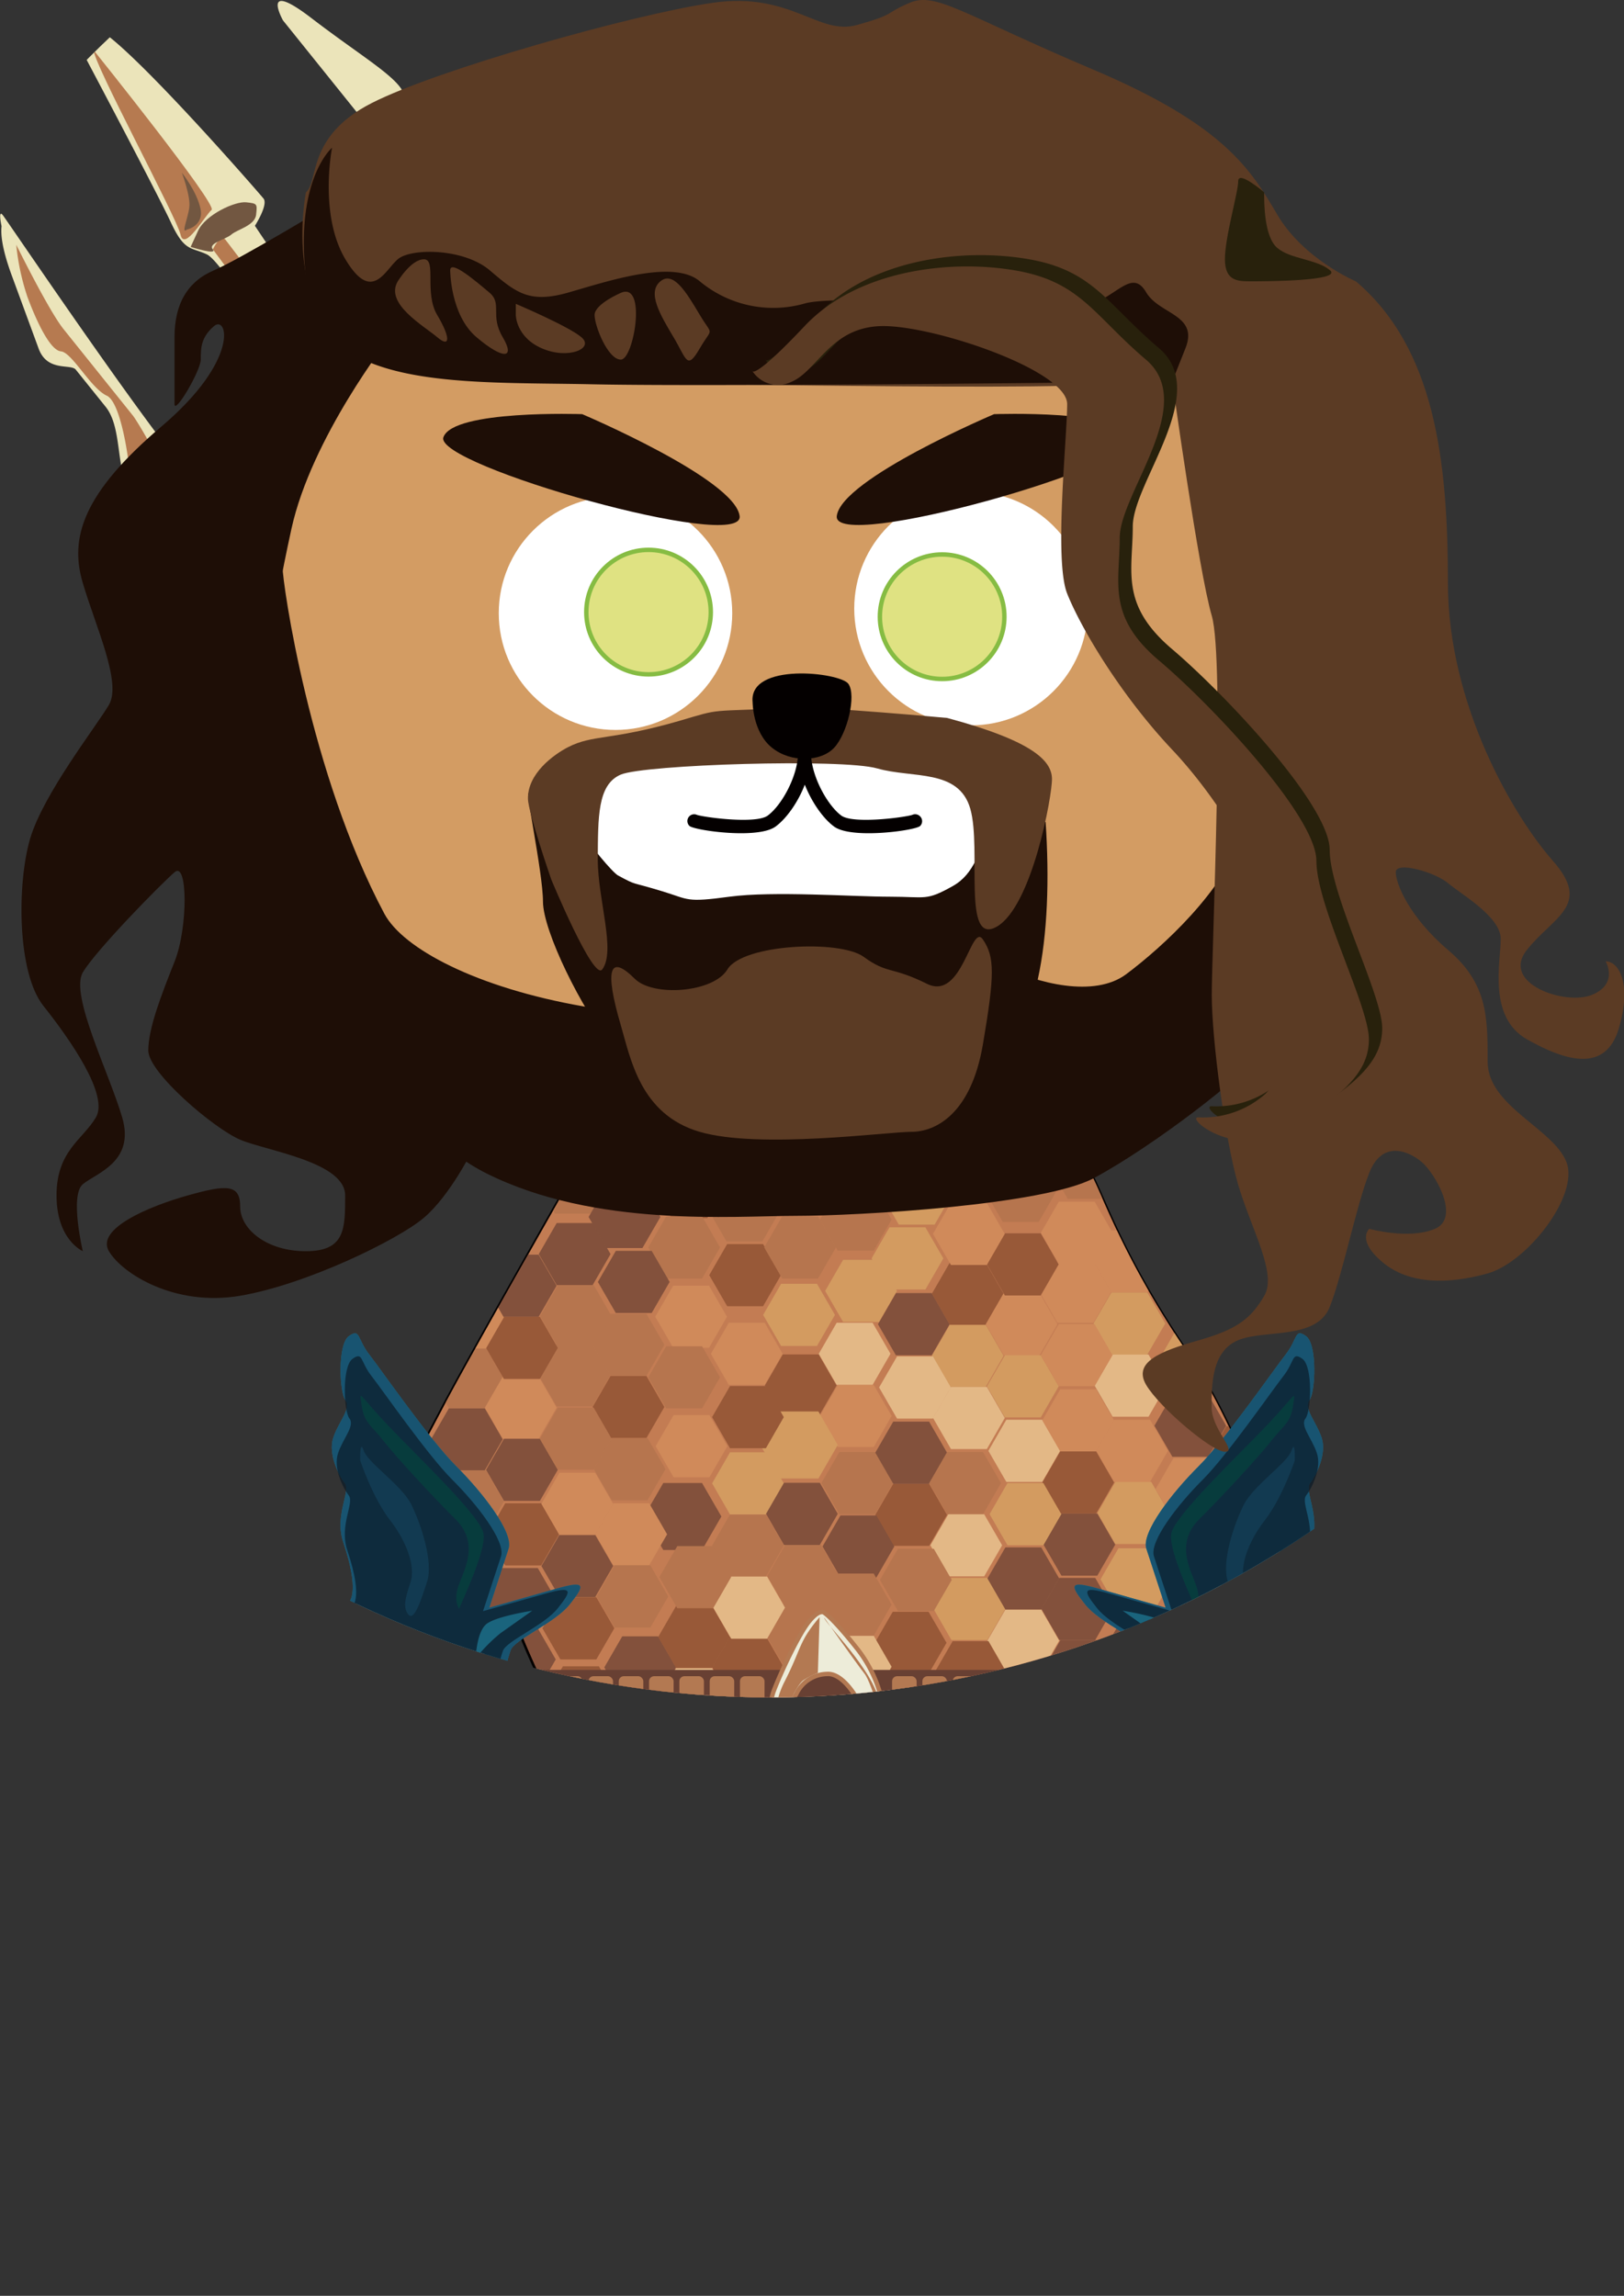 <svg xmlns="http://www.w3.org/2000/svg" xmlns:xlink="http://www.w3.org/1999/xlink" viewBox="0 0 366.57 518.14"><rect x="0" y="0" width="366.57" height="518.14" fill="#333333" stroke="none"/><defs><style>.cls-1{fill:none;}.cls-2{clip-path:url(#clip-path);}.cls-3{fill:#efff8a;}.cls-4{fill:#ebe4ba;}.cls-5{fill:#b67a50;}.cls-6{fill:#725741;}.cls-7{fill:#7e675c;}.cls-25,.cls-7{stroke:#040000;}.cls-25,.cls-27,.cls-31,.cls-7{stroke-miterlimit:10;}.cls-8{fill:#dbd0bb;}.cls-35,.cls-9{fill:#207d99;}.cls-10,.cls-34,.cls-35,.cls-36{opacity:0.7;}.cls-11{clip-path:url(#clip-path-2);}.cls-12{fill:#0e283c;}.cls-13,.cls-33,.cls-38{fill:#174a67;}.cls-14,.cls-36,.cls-37{fill:#004e3f;}.cls-15,.cls-34{fill:#0b1a27;}.cls-16{fill:#c37c53;}.cls-17{opacity:0.71;}.cls-18{clip-path:url(#clip-path-3);}.cls-19{fill:#684033;}.cls-20{fill:#d9a866;}.cls-21{fill:#864a2d;}.cls-22{fill:#d58f5d;}.cls-23{fill:#f0d09b;}.cls-24{fill:#b0724c;}.cls-25{fill:#d39c63;}.cls-26{fill:#fff;}.cls-27{fill:#dfe282;stroke:#86bc43;}.cls-28{fill:#1e0e06;}.cls-29{fill:#5b3b24;}.cls-30{fill:#040000;}.cls-31{fill:#edecd9;stroke:#b37952;}.cls-32{fill:#b37952;}.cls-33{opacity:0.8;}.cls-37,.cls-38{opacity:0.5;}.cls-39{fill:#28210c;}</style><clipPath id="clip-path" transform="translate(-43.12 -50.91)"><circle class="cls-1" cx="217" cy="217" r="217"/></clipPath><clipPath id="clip-path-2" transform="translate(-43.12 -50.91)"><path class="cls-1" d="M170.11,436.5c0,1.82-2.86,49.08-2.34,53.68s-1,3.3-3,4.26a31.3,31.3,0,0,0-14.08,15.38c-4.25,9.81,9.56,10.94,10.6,11.29s30.58,1.22,34.58,0,13.46-4.43,14.77-12.07,4.77-48.78,4.77-48.78-.13-2.22,2-2.15,26.39-.27,26.39-.27a1.9,1.9,0,0,1,1.44,1.63c.06,1.31,3.69,47.39,4,49a17.65,17.65,0,0,0,11.91,11.46c8.77,2.78,38.22,1.22,38.22,1.22s9.21-2.52,9.3-7.38-.46-6.89-3.33-10.41-12.9-10.1-12.9-10.1a10,10,0,0,1-.39-4.17c.12-2.75-1.51-44.85-1.83-53.17H170.06A3.89,3.89,0,0,1,170.11,436.5Z"/></clipPath><clipPath id="clip-path-3" transform="translate(-43.12 -50.91)"><path class="cls-1" d="M339.91,424.83c-1.18-4.88-14.27-47.3-28.61-68.41s-18.76-34.4-21.63-40l-1.56-3.26H174.21s-25,43.78-31.27,55.77-18.5,33.62-21.37,52.39c-1,6.58-1.56,11.34-1.77,14.85H156a4.34,4.34,0,0,0-2.12-3.47,13.06,13.06,0,0,1-3.52-2.65c-.59-.79.32-2.54,1.3-4.3s6.84-10.88,6.84-10.88,1,.06,1.31,1.82,5.71,14.18,7.18,16.18c1.3,1.75,2.32,2,2.56,3.3H289.73c0-.92-.06-1.43-.06-1.43s2.87-4.56,4.52-7.86,4.86-10.78,4.95-12.69,1.35-1.6,1.67-.76,8.08,12.58,8.8,13.36,1.89,1.56,1,2.41-5.67,4.23-5.86,6.12a6.09,6.09,0,0,0-.07.85h36A46.3,46.3,0,0,0,339.91,424.83Z"/></clipPath></defs><title>資產 53</title><g id="圖層_2" data-name="圖層 2"><g id="圖層_1-2" data-name="圖層 1"><g class="cls-2"><ellipse class="cls-3" cx="199.91" cy="462.04" rx="117.54" ry="56.1"/><path class="cls-4" d="M141.41,182.62a21.92,21.92,0,0,0-13.82-1.52c-7.81,1.69-27.35,5.91-39.09-3S73.41,165,71.44,159.7s-1.14-12.84-4.49-17l-6.72-8.36c-1.12-1.39-6.42.57-8.38-4.73L46,113.69c-2-5.31-2.81-9.21-2.53-11.73,0,0-.85-3.9.27-2.51S80.93,154.38,89,161.63s17.89,10.86,26.82,10.56,8.93-.29,10.6-3.92,3.34-7.27-9-22.6S93.41,110,89.78,108.31s-5-.55-8.11-7.25-21-40.44-21-40.44-3.09-6.7,4.18-3.36,36.63,37.07,37.75,38.46-1.94,6.15-1.94,6.15,32.74,49.35,38.89,51.3,17.86-.59,19.22-24.6c0,0-12.61-24.27-26-41L107,55.52S101.68,46,113.42,55s20.12,13.64,21,17.55-.55,5,2.8,9.21.85,3.9,9.23,8.63a41.08,41.08,0,0,1,17.06,18.4s7,28.74,4.81,37.4-14.76,18.73-13.08,26.54,3.66,13.12,8.68,13.67,9.76-7.84,14.78-7.29,7,5.85,2.81,9.21-12.27,7.56-11.42,11.47S372.93,483.86,372.93,483.86s5.32,9.48,7,5.85,3.61-9.78,2.77-13.68.55-5,6.14,1.94,4.52,28.47,5.09,34.89-1.95,6.14-9.49,5.32S358.74,509,352,500.65s8.93-.3,11.45,0,7.81-1.69,5.57-4.48-207.35-289.7-207.35-289.7-2.24-2.79-6.42.57-15.33,12.31-19,10.64-2-5.3-.57-6.42l15.33-12.31S153.56,187.76,141.41,182.62Z" transform="translate(-43.12 -50.91)"/><path class="cls-5" d="M64.3,62.29s28,34.85,26.58,36-6.13,9.5-7,5.59S64,64.8,64.3,62.29Z" transform="translate(-43.12 -50.91)"/><path class="cls-6" d="M85.3,102.73s3.91-.84,3.07-4.75-4.2-8.09-4.2-8.09,2,5.3,1.68,7.82S83.91,103.85,85.3,102.73Z" transform="translate(-43.12 -50.91)"/><path class="cls-5" d="M91.17,107.19S92.84,103.56,94,105s38.89,51.3,39.74,55.21.84,3.9-1.95,6.14-3.92-10.6-8.4-16.18S91.17,107.19,91.17,107.19Z" transform="translate(-43.12 -50.91)"/><path class="cls-6" d="M86.15,106.64s6.14,1.94,5,.55S94,105,95.36,103.83s5.3-2,5.57-4.47.28-2.52-2.24-2.79-9.2,2.8-10.87,6.44Z" transform="translate(-43.12 -50.91)"/><path class="cls-5" d="M46.79,106.15s7.28,14.78,10.64,19l15.66,19.52c1.12,1.39,7.56,12.27,7.29,14.78s-8.09,4.2-7.82,1.69-1.71-19.26-5.34-20.93-7.83-9.76-10.34-10-5.6-7-7.56-12.27A52.92,52.92,0,0,1,46.79,106.15Z" transform="translate(-43.12 -50.91)"/><path class="cls-5" d="M82.06,167.22s21.8,10,25.7,9.17,12.84-1.14,10,1.1-9.48,5.32-18.14,3.1-16.76-9.46-17.88-10.85A1.76,1.76,0,0,1,82.06,167.22Z" transform="translate(-43.12 -50.91)"/><path class="cls-6" d="M80.67,168.34a5.51,5.51,0,0,1,3.91-.84c2.51.27,3.35,4.18,3.63,1.67s-4.48-5.58-7-5.85-5.3,2-4.18,3.35,6.71,8.37,8.11,7.25S80.67,168.34,80.67,168.34Z" transform="translate(-43.12 -50.91)"/><path class="cls-5" d="M125.63,175.8s12.84-1.13,16.47.53,15.1,13.1,15.94,17-17,15.94-17.28,18.45-5.3,2-5.3,2,18.12-14.54,18.4-17.06-6.17-13.39-9.8-15.05-17.59-1.93-17.59-1.93S123.11,175.53,125.63,175.8Z" transform="translate(-43.12 -50.91)"/><path class="cls-6" d="M128.69,171.05s12.84-1.14,14,.26l10.07,12.54s-10.62-7.52-15.65-8.07S124.78,171.9,128.69,171.05Z" transform="translate(-43.12 -50.91)"/><path class="cls-5" d="M139.09,215.42s1.12,1.4,3.91-.84,13.94-11.19,16.45-10.92,9,11.15,9,11.15L370.44,495s1.12,1.4.27-2.51S162.52,198.91,162.52,198.91s-1.12-1.39-8.09,4.2Z" transform="translate(-43.12 -50.91)"/><path class="cls-5" d="M355.65,502.31c-1.12-1.39,17,6.95,23.46,6.39s9.49-5.32,10.31-12.86a55,55,0,0,0-.86-15.36s3.94,22,3.39,27.08,2.54,11.72-1.1,10.05S361.25,509.28,355.65,502.31Z" transform="translate(-43.12 -50.91)"/><path class="cls-5" d="M369.89,500.06s6.14,1.94,7.54.82,1.94-6.14,1.94-6.14-4.18,3.35-5.3,2S369.89,500.06,369.89,500.06Z" transform="translate(-43.12 -50.91)"/><path class="cls-7" d="M174.22,313.38s-25,43.78-31.28,55.77-18.5,33.62-21.37,52.39-2.09,22.67,0,25.28,8.34,8.08,12.25,7.81,7.3-4.95,8.6-8.07,2.61-6.78,2.61-6.78,3.64,2.17,4.86,2.17,4.69.35,5.73-2.78,0-5.21-1.73-6.25a13.06,13.06,0,0,1-3.52-2.65c-.59-.79.32-2.54,1.3-4.3s6.84-10.88,6.84-10.88,1.05.06,1.31,1.82,5.71,14.18,7.18,16.18,2.61,2.08,2.61,3.91-2.87,49.08-2.34,53.69-1,3.3-3.05,4.25a31.34,31.34,0,0,0-14.07,15.38c-4.26,9.82,9.56,10.95,10.6,11.29s30.58,1.22,34.58,0,13.46-4.43,14.76-12.07,4.78-48.78,4.78-48.78-.13-2.22,2-2.15,26.39-.26,26.39-.26a1.87,1.87,0,0,1,1.43,1.63c.07,1.3,3.7,47.39,4,48.95a17.66,17.66,0,0,0,11.9,11.47c8.78,2.78,38.23,1.21,38.23,1.21s9.21-2.52,9.29-7.38-.45-6.88-3.32-10.4-12.9-10.1-12.9-10.1a10.09,10.09,0,0,1-.39-4.17c.13-3.06-1.89-54.6-1.89-54.6s2.87-4.56,4.52-7.86,4.86-10.78,4.95-12.69,1.35-1.61,1.67-.76,8.08,12.58,8.8,13.36,1.89,1.56,1,2.41-5.67,4.23-5.86,6.12c0,0-.92,5.28,4.23,5.41s5.34-2.15,5.34-2.15,1-.13,1.31,1.89,5.54,12.71,9,13.36,12.83-3.13,14.66-8.54,1.76-15.57.59-20.46-14.27-47.3-28.61-68.41-18.76-34.4-21.63-40l-1.56-3.26Z" transform="translate(-43.12 -50.91)"/><path class="cls-8" d="M194.24,427.8s9,11.33,22.57,13.44,29.2-2.81,34-13.44,8.73-41.94-9.93-54.28-36.72-3.61-40,0-11.74,13.24-11.44,26.79S191.23,421.58,194.24,427.8Z" transform="translate(-43.12 -50.91)"/><path class="cls-9" d="M169.07,436c0,1.83-2.87,49.09-2.35,53.69s-1,3.3-3,4.26a31.21,31.21,0,0,0-14.07,15.37c-4.26,9.82,9.55,10.95,10.59,11.3s30.58,1.21,34.58,0,13.47-4.43,14.77-12.08,4.78-48.78,4.78-48.78a1.94,1.94,0,0,1,2-2.15c2.15.07,26.39-.26,26.39-.26a1.89,1.89,0,0,1,1.43,1.63c.06,1.3,3.69,47.39,4,48.95a17.64,17.64,0,0,0,11.9,11.47c8.77,2.78,38.22,1.22,38.22,1.22s9.21-2.52,9.3-7.39-.46-6.88-3.32-10.4-12.9-10.1-12.9-10.1a9.86,9.86,0,0,1-.39-4.17c.11-2.76-1.51-44.85-1.84-53.17H169A2.8,2.8,0,0,1,169.07,436Z" transform="translate(-43.12 -50.91)"/><g class="cls-10"><g class="cls-11"><polygon class="cls-12" points="245.16 409.62 237.06 409.62 233.01 416.63 237.06 423.64 245.16 423.64 249.2 416.63 245.16 409.62"/><polygon class="cls-13" points="245.42 423.91 237.32 423.91 233.27 430.92 237.32 437.93 245.42 437.93 249.47 430.92 245.42 423.91"/><polygon class="cls-14" points="220.22 380.43 212.13 380.43 208.08 387.44 212.13 394.45 220.22 394.45 224.27 387.44 220.22 380.43"/><polygon class="cls-9" points="232.4 387.57 224.3 387.57 220.25 394.59 224.3 401.6 232.4 401.6 236.44 394.59 232.4 387.57"/><polygon class="cls-15" points="244.57 380.43 236.47 380.43 232.42 387.44 236.47 394.45 244.57 394.45 248.62 387.44 244.57 380.43"/><polygon class="cls-14" points="244.83 394.45 236.74 394.45 232.69 401.47 236.74 408.48 244.83 408.48 248.88 401.47 244.83 394.45"/><polygon class="cls-15" points="232.66 401.6 224.56 401.6 220.51 408.61 224.56 415.62 232.66 415.62 236.71 408.61 232.66 401.6"/><polygon class="cls-13" points="220.49 394.72 212.39 394.72 208.34 401.73 212.39 408.74 220.49 408.74 224.54 401.73 220.49 394.72"/><polygon class="cls-15" points="145.91 393.63 137.81 393.63 133.76 400.64 137.81 407.65 145.91 407.65 149.96 400.64 145.91 393.63"/><polygon class="cls-9" points="158.08 400.77 149.98 400.77 145.94 407.79 149.98 414.8 158.08 414.8 162.13 407.79 158.08 400.77"/><polygon class="cls-13" points="158.08 386.75 149.98 386.75 145.94 393.76 149.98 400.77 158.08 400.77 162.13 393.76 158.08 386.75"/><polygon class="cls-14" points="170.25 393.63 162.16 393.63 158.11 400.64 162.16 407.65 170.25 407.65 174.3 400.64 170.25 393.63"/><polygon class="cls-13" points="170.52 407.65 162.42 407.65 158.37 414.67 162.42 421.68 170.52 421.68 174.57 414.67 170.52 407.65"/><polygon class="cls-15" points="158.34 414.8 150.25 414.8 146.2 421.81 150.25 428.82 158.34 428.82 162.39 421.81 158.34 414.8"/><polygon class="cls-15" points="146.17 407.92 138.08 407.92 134.03 414.93 138.08 421.94 146.17 421.94 150.22 414.93 146.17 407.92"/><polygon class="cls-15" points="170.84 422.21 162.74 422.21 158.69 429.22 162.74 436.24 170.84 436.24 174.89 429.22 170.84 422.21"/><polygon class="cls-9" points="245.83 451.34 237.73 451.34 233.68 458.35 237.73 465.37 245.83 465.37 249.88 458.35 245.83 451.34"/><polygon class="cls-14" points="245.83 437.32 237.73 437.32 233.68 444.33 237.73 451.34 245.83 451.34 249.88 444.33 245.83 437.32"/><polygon class="cls-14" points="258 444.2 249.9 444.2 245.85 451.21 249.9 458.22 258 458.22 262.05 451.21 258 444.2"/><polygon class="cls-14" points="208.8 431.63 200.7 431.63 196.65 438.65 200.7 445.66 208.8 445.66 212.84 438.65 208.8 431.63"/><polygon class="cls-13" points="258.26 458.22 250.17 458.22 246.12 465.23 250.17 472.25 258.26 472.25 262.31 465.23 258.26 458.22"/><polygon class="cls-13" points="206.97 388.08 198.87 388.08 194.82 395.09 198.87 402.11 206.97 402.11 211.01 395.09 206.97 388.08"/><polygon class="cls-13" points="206.97 402.74 198.87 402.74 194.82 409.75 198.87 416.76 206.97 416.76 211.01 409.75 206.97 402.74"/><polygon class="cls-13" points="220.58 407.97 212.48 407.97 208.43 414.98 212.48 422 220.58 422 224.63 414.98 220.58 407.97"/><polygon class="cls-13" points="209.06 417.39 200.96 417.39 196.91 424.4 200.96 431.42 209.06 431.42 213.11 424.4 209.06 417.39"/><polygon class="cls-13" points="231.04 416.35 222.95 416.35 218.9 423.36 222.95 430.37 231.04 430.37 235.09 423.36 231.04 416.35"/><polygon class="cls-15" points="246.09 465.37 237.99 465.37 233.95 472.38 237.99 479.39 246.09 479.39 250.14 472.38 246.09 465.37"/><polygon class="cls-9" points="220.7 438.78 212.6 438.78 208.56 445.79 212.6 452.8 220.7 452.8 224.75 445.79 220.7 438.78"/><polygon class="cls-14" points="220.7 424.75 212.6 424.75 208.56 431.77 212.6 438.78 220.7 438.78 224.75 431.77 220.7 424.75"/><polygon class="cls-14" points="232.87 431.63 224.78 431.63 220.73 438.65 224.78 445.66 232.87 445.66 236.92 438.65 232.87 431.63"/><polygon class="cls-13" points="233.14 445.66 225.04 445.66 220.99 452.67 225.04 459.68 233.14 459.68 237.19 452.67 233.14 445.66"/><polygon class="cls-15" points="220.97 452.8 212.87 452.8 208.82 459.82 212.87 466.83 220.97 466.83 225.01 459.82 220.97 452.8"/><polygon class="cls-15" points="232.48 460.13 224.38 460.13 220.34 467.14 224.38 474.16 232.48 474.16 236.53 467.14 232.48 460.13"/><polygon class="cls-15" points="208.4 445.48 200.31 445.48 196.26 452.49 200.31 459.5 208.4 459.5 212.45 452.49 208.4 445.48"/><polygon class="cls-14" points="171.11 436.5 163.01 436.5 158.96 443.51 163.01 450.53 171.11 450.53 175.15 443.51 171.11 436.5"/><polygon class="cls-14" points="120.86 451.16 112.76 451.16 108.71 458.17 112.76 465.18 120.86 465.18 124.9 458.17 120.86 451.16"/><polygon class="cls-12" points="182.4 386.33 174.3 386.33 170.25 393.35 174.3 400.36 182.4 400.36 186.44 393.35 182.4 386.33"/><polygon class="cls-9" points="194.57 393.48 186.47 393.48 182.42 400.49 186.47 407.5 194.57 407.5 198.62 400.49 194.57 393.48"/><polygon class="cls-12" points="194.57 379.45 186.47 379.45 182.42 386.46 186.47 393.48 194.57 393.48 198.62 386.46 194.57 379.45"/><polygon class="cls-12" points="182.66 400.62 174.56 400.62 170.51 407.63 174.56 414.65 182.66 414.65 186.71 407.63 182.66 400.62"/><polygon class="cls-9" points="170.51 380.14 162.41 380.14 158.36 387.15 162.41 394.16 170.51 394.16 174.56 387.15 170.51 380.14"/><polygon class="cls-12" points="133.14 429.51 125.04 429.51 120.99 436.52 125.04 443.53 133.14 443.53 137.19 436.52 133.14 429.51"/><polygon class="cls-9" points="145.31 436.65 137.21 436.65 133.16 443.67 137.21 450.68 145.31 450.68 149.36 443.67 145.31 436.65"/><polygon class="cls-13" points="145.31 422.63 137.21 422.63 133.16 429.64 137.21 436.65 145.31 436.65 149.36 429.64 145.31 422.63"/><polygon class="cls-12" points="157.48 429.51 149.39 429.51 145.34 436.52 149.39 443.53 157.48 443.53 161.53 436.52 157.48 429.51"/><polygon class="cls-15" points="157.75 443.53 149.65 443.53 145.6 450.55 149.65 457.56 157.75 457.56 161.8 450.55 157.75 443.53"/><polygon class="cls-15" points="169.26 450.86 161.17 450.86 157.12 457.88 161.17 464.89 169.26 464.89 173.31 457.88 169.26 450.86"/><polygon class="cls-15" points="145.19 450.86 137.09 450.86 133.04 457.88 137.09 464.89 145.19 464.89 149.23 457.88 145.19 450.86"/><polygon class="cls-15" points="145.19 465.52 137.09 465.52 133.04 472.53 137.09 479.54 145.19 479.54 149.23 472.53 145.19 465.52"/><polygon class="cls-15" points="157.75 458.19 149.65 458.19 145.6 465.2 149.65 472.21 157.75 472.21 161.8 465.2 157.75 458.19"/><polygon class="cls-13" points="133.4 443.8 125.31 443.8 121.26 450.81 125.31 457.82 133.4 457.82 137.45 450.81 133.4 443.8"/><polygon class="cls-13" points="132.36 459.5 124.26 459.5 120.21 466.51 124.26 473.53 132.36 473.53 136.4 466.51 132.36 459.5"/><polygon class="cls-15" points="132.55 400.32 124.45 400.32 120.4 407.33 124.45 414.35 132.55 414.35 136.6 407.33 132.55 400.32"/><polygon class="cls-14" points="132.81 414.35 124.72 414.35 120.67 421.36 124.72 428.37 132.81 428.37 136.86 421.36 132.81 414.35"/><polygon class="cls-13" points="144.15 377.61 136.06 377.61 132.01 384.62 136.06 391.64 144.15 391.64 148.2 384.62 144.15 377.61"/><polygon class="cls-15" points="131.98 384.76 123.88 384.76 119.83 391.77 123.88 398.78 131.98 398.78 136.03 391.77 131.98 384.76"/></g></g><path class="cls-16" d="M339.91,424.83c-1.18-4.88-14.27-47.3-28.61-68.41s-18.76-34.4-21.63-40l-1.56-3.26H174.21s-25,43.78-31.27,55.77-18.5,33.62-21.37,52.39c-1,6.58-1.56,11.34-1.77,14.85H156a4.34,4.34,0,0,0-2.12-3.47,13.06,13.06,0,0,1-3.52-2.65c-.59-.79.32-2.54,1.3-4.3s6.84-10.88,6.84-10.88,1,.06,1.31,1.82,5.71,14.18,7.18,16.18c1.3,1.75,2.32,2,2.56,3.3H289.73c0-.92-.06-1.43-.06-1.43s2.87-4.56,4.52-7.86,4.86-10.78,4.95-12.69,1.35-1.6,1.67-.76,8.08,12.58,8.8,13.36,1.89,1.56,1,2.41-5.67,4.23-5.86,6.12a6.09,6.09,0,0,0-.07.85h36A46.3,46.3,0,0,0,339.91,424.83Z" transform="translate(-43.12 -50.91)"/><g class="cls-17"><g class="cls-18"><polygon class="cls-19" points="210.31 291.84 202.22 291.84 198.17 298.86 202.22 305.87 210.31 305.87 214.36 298.86 210.31 291.84"/><polygon class="cls-20" points="222.49 298.99 214.39 298.99 210.34 306 214.39 313.01 222.49 313.01 226.53 306 222.49 298.99"/><polygon class="cls-20" points="198.41 284.33 190.31 284.33 186.26 291.34 190.31 298.36 198.41 298.36 202.46 291.34 198.41 284.33"/><polygon class="cls-20" points="208.88 277 200.78 277 196.73 284.01 200.78 291.03 208.88 291.03 212.93 284.01 208.88 277"/><polygon class="cls-20" points="210.97 262.35 202.87 262.35 198.82 269.36 202.87 276.37 210.97 276.37 215.02 269.36 210.97 262.35"/><polygon class="cls-21" points="222.49 284.96 214.39 284.96 210.34 291.98 214.39 298.99 222.49 298.99 226.53 291.98 222.49 284.96"/><polygon class="cls-21" points="172.24 280.77 164.14 280.77 160.09 287.79 164.14 294.8 172.24 294.8 176.28 287.79 172.24 280.77"/><polygon class="cls-21" points="159.67 260.88 151.57 260.88 147.53 267.9 151.57 274.91 159.67 274.91 163.72 267.9 159.67 260.88"/><polygon class="cls-22" points="234.66 291.84 226.56 291.84 222.51 298.86 226.56 305.87 234.66 305.87 238.71 298.86 234.66 291.84"/><polygon class="cls-20" points="234.92 305.87 226.83 305.87 222.78 312.88 226.83 319.89 234.92 319.89 238.97 312.88 234.92 305.87"/><polygon class="cls-23" points="222.75 313.01 214.65 313.01 210.6 320.02 214.65 327.04 222.75 327.04 226.8 320.02 222.75 313.01"/><polygon class="cls-23" points="210.58 306.13 202.48 306.13 198.43 313.14 202.48 320.16 210.58 320.16 214.63 313.14 210.58 306.13"/><polygon class="cls-23" points="235.25 320.42 227.15 320.42 223.1 327.44 227.15 334.45 235.25 334.45 239.29 327.44 235.25 320.42"/><polygon class="cls-21" points="247.42 327.57 239.32 327.57 235.27 334.58 239.32 341.59 247.42 341.59 251.47 334.58 247.42 327.57"/><polygon class="cls-22" points="247.42 313.54 239.32 313.54 235.27 320.56 239.32 327.57 247.42 327.57 251.47 320.56 247.42 313.54"/><polygon class="cls-22" points="259.59 320.42 251.49 320.42 247.44 327.44 251.49 334.45 259.59 334.45 263.64 327.44 259.59 320.42"/><polygon class="cls-20" points="259.86 334.45 251.76 334.45 247.71 341.46 251.76 348.47 259.86 348.47 263.9 341.46 259.86 334.45"/><polygon class="cls-19" points="247.68 341.59 239.59 341.59 235.54 348.61 239.59 355.62 247.68 355.62 251.73 348.61 247.68 341.59"/><polygon class="cls-20" points="235.51 334.71 227.41 334.71 223.37 341.73 227.41 348.74 235.51 348.74 239.56 341.73 235.51 334.71"/><polygon class="cls-22" points="246.8 284.55 238.7 284.55 234.65 291.56 238.7 298.57 246.8 298.57 250.85 291.56 246.8 284.55"/><polygon class="cls-20" points="258.97 291.69 250.88 291.69 246.83 298.7 250.88 305.71 258.97 305.71 263.02 298.7 258.97 291.69"/><polygon class="cls-20" points="273.63 300.06 265.53 300.06 261.48 307.08 265.53 314.09 273.63 314.09 277.68 307.08 273.63 300.06"/><polygon class="cls-22" points="258.97 277.67 250.88 277.67 246.83 284.68 250.88 291.69 258.97 291.69 263.02 284.68 258.97 277.67"/><polygon class="cls-23" points="259.24 305.71 251.14 305.71 247.09 312.73 251.14 319.74 259.24 319.74 263.29 312.73 259.24 305.71"/><polygon class="cls-22" points="247.06 298.83 238.97 298.83 234.92 305.85 238.97 312.86 247.06 312.86 251.11 305.85 247.06 298.83"/><polygon class="cls-22" points="247.09 271.2 238.99 271.2 234.94 278.22 238.99 285.23 247.09 285.23 251.13 278.22 247.09 271.2"/><polygon class="cls-21" points="234.91 278.35 226.82 278.35 222.77 285.36 226.82 292.38 234.91 292.38 238.96 285.36 234.91 278.35"/><polygon class="cls-22" points="222.74 271.47 214.64 271.47 210.59 278.48 214.64 285.49 222.74 285.49 226.79 278.48 222.74 271.47"/><polygon class="cls-24" points="197.54 327.72 189.45 327.72 185.4 334.73 189.45 341.75 197.54 341.75 201.59 334.73 197.54 327.72"/><polygon class="cls-21" points="209.72 334.87 201.62 334.87 197.57 341.88 201.62 348.89 209.72 348.89 213.76 341.88 209.72 334.87"/><polygon class="cls-19" points="209.72 320.84 201.62 320.84 197.57 327.85 201.62 334.87 209.72 334.87 213.76 327.85 209.72 320.84"/><polygon class="cls-24" points="221.89 327.72 213.79 327.72 209.74 334.73 213.79 341.75 221.89 341.75 225.94 334.73 221.89 327.72"/><polygon class="cls-24" points="234.45 261.77 226.35 261.77 222.31 268.78 226.35 275.79 234.45 275.79 238.5 268.78 234.45 261.77"/><polygon class="cls-24" points="222.94 255.49 214.84 255.49 210.79 262.5 214.84 269.51 222.94 269.51 226.98 262.5 222.94 255.49"/><polygon class="cls-24" points="249.11 256.53 241.01 256.53 236.96 263.55 241.01 270.56 249.11 270.56 253.16 263.55 249.11 256.53"/><polygon class="cls-23" points="222.15 341.75 214.06 341.75 210.01 348.76 214.06 355.77 222.15 355.77 226.2 348.76 222.15 341.75"/><polygon class="cls-19" points="197.81 342.01 189.71 342.01 185.66 349.02 189.71 356.04 197.81 356.04 201.86 349.02 197.81 342.01"/><polygon class="cls-22" points="172.61 298.53 164.51 298.53 160.46 305.54 164.51 312.56 172.61 312.56 176.66 305.54 172.61 298.53"/><polygon class="cls-22" points="160.05 290.16 151.95 290.16 147.9 297.17 151.95 304.18 160.05 304.18 164.1 297.17 160.05 290.16"/><polygon class="cls-21" points="184.78 305.68 176.69 305.68 172.64 312.69 176.69 319.7 184.78 319.7 188.83 312.69 184.78 305.68"/><polygon class="cls-23" points="196.96 298.53 188.86 298.53 184.81 305.54 188.86 312.56 196.96 312.56 201 305.54 196.96 298.53"/><polygon class="cls-22" points="197.22 312.56 189.12 312.56 185.07 319.57 189.12 326.58 197.22 326.58 201.27 319.57 197.22 312.56"/><polygon class="cls-20" points="184.73 318.55 175.99 318.55 171.62 326.12 175.99 333.69 184.73 333.69 189.1 326.12 184.73 318.55"/><polygon class="cls-21" points="172.88 312.82 164.78 312.82 160.73 319.83 164.78 326.85 172.88 326.85 176.92 319.83 172.88 312.82"/><polygon class="cls-20" points="260.56 349.42 252.47 349.42 248.42 356.43 252.47 363.45 260.56 363.45 264.61 356.43 260.56 349.42"/><polygon class="cls-20" points="272.74 342.54 264.64 342.54 260.59 349.55 264.64 356.57 272.74 356.57 276.79 349.55 272.74 342.54"/><polygon class="cls-20" points="284.91 349.42 276.81 349.42 272.76 356.43 276.81 363.45 284.91 363.45 288.96 356.43 284.91 349.42"/><polygon class="cls-20" points="184.41 289.75 176.31 289.75 172.26 296.76 176.31 303.77 184.41 303.77 188.46 296.76 184.41 289.75"/><polygon class="cls-19" points="272.73 314.76 264.63 314.76 260.58 321.77 264.63 328.78 272.73 328.78 276.77 321.77 272.73 314.76"/><polygon class="cls-21" points="284.9 321.9 276.8 321.9 272.75 328.92 276.8 335.93 284.9 335.93 288.95 328.92 284.9 321.9"/><polygon class="cls-20" points="285.16 335.93 277.07 335.93 273.02 342.94 277.07 349.95 285.16 349.95 289.21 342.94 285.16 335.93"/><polygon class="cls-22" points="272.99 329.05 264.89 329.05 260.85 336.06 264.89 343.07 272.99 343.07 277.04 336.06 272.99 329.05"/><polygon class="cls-20" points="222.86 356.11 214.76 356.11 210.72 363.12 214.76 370.14 222.86 370.14 226.91 363.12 222.86 356.11"/><polygon class="cls-23" points="235.03 363.26 226.94 363.26 222.89 370.27 226.94 377.28 235.03 377.28 239.08 370.27 235.03 363.26"/><polygon class="cls-19" points="235.03 349.23 226.94 349.23 222.89 356.24 226.94 363.26 235.03 363.26 239.08 356.24 235.03 349.23"/><polygon class="cls-19" points="247.21 356.11 239.11 356.11 235.06 363.12 239.11 370.14 247.21 370.14 251.25 363.12 247.21 356.11"/><polygon class="cls-19" points="261.86 364.49 253.76 364.49 249.72 371.5 253.76 378.51 261.86 378.51 265.91 371.5 261.86 364.49"/><polygon class="cls-19" points="247.47 370.14 239.37 370.14 235.32 377.15 239.37 384.16 247.47 384.16 251.52 377.15 247.47 370.14"/><polygon class="cls-24" points="235.3 377.28 227.2 377.28 223.15 384.29 227.2 391.31 235.3 391.31 239.35 384.29 235.3 377.28"/><polygon class="cls-21" points="223.13 370.4 215.03 370.4 210.98 377.41 215.03 384.43 223.13 384.43 227.17 377.41 223.13 370.4"/><polygon class="cls-19" points="148.55 369.31 140.45 369.31 136.4 376.32 140.45 383.34 148.55 383.34 152.6 376.32 148.55 369.31"/><polygon class="cls-23" points="160.72 376.46 152.62 376.46 148.57 383.47 152.62 390.48 160.72 390.48 164.77 383.47 160.72 376.46"/><polygon class="cls-21" points="160.72 362.43 152.62 362.43 148.57 369.44 152.62 376.46 160.72 376.46 164.77 369.44 160.72 362.43"/><polygon class="cls-21" points="172.89 369.31 164.79 369.31 160.75 376.32 164.79 383.34 172.89 383.34 176.94 376.32 172.89 369.31"/><polygon class="cls-24" points="210.78 349.55 202.68 349.55 198.63 356.57 202.68 363.58 210.78 363.58 214.83 356.57 210.78 349.55"/><polygon class="cls-21" points="209.6 363.76 201.51 363.76 197.46 370.77 201.51 377.79 209.6 377.79 213.65 370.77 209.6 363.76"/><polygon class="cls-19" points="209.6 378.42 201.51 378.42 197.46 385.43 201.51 392.44 209.6 392.44 213.65 385.43 209.6 378.42"/><polygon class="cls-24" points="185.03 362.01 176.94 362.01 172.89 369.03 176.94 376.04 185.03 376.04 189.08 369.03 185.03 362.01"/><polygon class="cls-23" points="197.21 369.16 189.11 369.16 185.06 376.17 189.11 383.19 197.21 383.19 201.25 376.17 197.21 369.16"/><polygon class="cls-24" points="197.21 355.13 189.11 355.13 185.06 362.15 189.11 369.16 197.21 369.16 201.25 362.15 197.21 355.13"/><polygon class="cls-21" points="185.3 376.31 177.2 376.31 173.15 383.32 177.2 390.33 185.3 390.33 189.35 383.32 185.3 376.31"/><polygon class="cls-19" points="158.46 334.69 149.72 334.69 145.35 342.25 149.72 349.82 158.46 349.82 162.83 342.25 158.46 334.69"/><polygon class="cls-24" points="172.88 341.8 164.78 341.8 160.74 348.81 164.78 355.82 172.88 355.82 176.93 348.81 172.88 341.8"/><polygon class="cls-20" points="172.88 327.77 164.78 327.77 160.74 334.78 164.78 341.8 172.88 341.8 176.93 334.78 172.88 327.77"/><polygon class="cls-19" points="185.05 334.65 176.96 334.65 172.91 341.66 176.96 348.68 185.05 348.68 189.1 341.66 185.05 334.65"/><polygon class="cls-24" points="185.32 348.68 177.22 348.68 173.17 355.69 177.22 362.7 185.32 362.7 189.37 355.69 185.32 348.68"/><polygon class="cls-23" points="173.15 355.82 165.05 355.82 161 362.83 165.05 369.84 173.15 369.84 177.19 362.83 173.15 355.82"/><polygon class="cls-24" points="160.97 348.94 152.88 348.94 148.83 355.95 152.88 362.96 160.97 362.96 165.02 355.95 160.97 348.94"/><polygon class="cls-21" points="135.18 376.06 127.06 376.06 123.01 383.08 127.06 390.11 135.18 390.11 139.23 383.08 135.18 376.06"/><polygon class="cls-19" points="109.42 317.83 101.33 317.83 97.28 324.84 101.33 331.86 109.42 331.86 113.47 324.84 109.42 317.83"/><polygon class="cls-24" points="109.42 303.81 101.33 303.81 97.28 310.82 101.33 317.83 109.42 317.83 113.47 310.82 109.42 303.81"/><polygon class="cls-22" points="121.59 310.69 113.5 310.69 109.45 317.7 113.5 324.71 121.59 324.71 125.64 317.7 121.59 310.69"/><polygon class="cls-19" points="121.86 324.71 113.76 324.71 109.71 331.72 113.76 338.74 121.86 338.74 125.91 331.72 121.86 324.71"/><polygon class="cls-24" points="109.69 331.86 101.59 331.86 97.54 338.87 101.59 345.88 109.69 345.88 113.73 338.87 109.69 331.86"/><polygon class="cls-24" points="97.51 324.98 89.42 324.98 85.37 331.99 89.42 339 97.51 339 101.56 331.99 97.51 324.98"/><polygon class="cls-21" points="122.15 339.27 114.04 339.27 109.98 346.29 114.04 353.31 122.15 353.31 126.2 346.29 122.15 339.27"/><polygon class="cls-19" points="134.35 346.41 126.26 346.41 122.21 353.43 126.26 360.44 134.35 360.44 138.4 353.43 134.35 346.41"/><polygon class="cls-22" points="134.35 332.39 126.26 332.39 122.21 339.4 126.26 346.41 134.35 346.41 138.4 339.4 134.35 332.39"/><polygon class="cls-22" points="146.53 339.27 138.43 339.27 134.38 346.28 138.43 353.29 146.53 353.29 150.58 346.28 146.53 339.27"/><polygon class="cls-22" points="160.14 319.38 152.04 319.38 147.99 326.39 152.04 333.4 160.14 333.4 164.19 326.39 160.14 319.38"/><polygon class="cls-24" points="146.79 353.29 138.69 353.29 134.65 360.31 138.69 367.32 146.79 367.32 150.84 360.31 146.79 353.29"/><polygon class="cls-21" points="134.6 360.47 126.5 360.47 122.44 367.49 126.5 374.52 134.6 374.52 138.66 367.49 134.6 360.47"/><polygon class="cls-24" points="133.74 303.39 125.64 303.39 121.59 310.4 125.64 317.41 133.74 317.41 137.78 310.4 133.74 303.39"/><polygon class="cls-21" points="145.91 310.53 137.81 310.53 133.76 317.55 137.81 324.56 145.91 324.56 149.96 317.55 145.91 310.53"/><polygon class="cls-24" points="145.91 296.51 137.81 296.51 133.76 303.52 137.81 310.53 145.91 310.53 149.96 303.52 145.91 296.51"/><polygon class="cls-24" points="158.47 274.52 150.37 274.52 146.33 281.54 150.37 288.55 158.47 288.55 162.52 281.54 158.47 274.52"/><polygon class="cls-24" points="172.08 266.15 163.98 266.15 159.94 273.16 163.98 280.17 172.08 280.17 176.13 273.16 172.08 266.15"/><polygon class="cls-24" points="184.64 274.52 176.55 274.52 172.5 281.54 176.55 288.55 184.64 288.55 188.69 281.54 184.64 274.52"/><polygon class="cls-24" points="197.21 268.24 189.11 268.24 185.06 275.26 189.11 282.27 197.21 282.27 201.25 275.26 197.21 268.24"/><polygon class="cls-24" points="185.69 257.77 177.59 257.77 173.54 264.79 177.59 271.8 185.69 271.8 189.74 264.79 185.69 257.77"/><polygon class="cls-24" points="133.35 259.87 125.25 259.87 121.2 266.88 125.25 273.89 133.35 273.89 137.4 266.88 133.35 259.87"/><polygon class="cls-24" points="158.47 303.84 150.37 303.84 146.33 310.85 150.37 317.86 158.47 317.86 162.52 310.85 158.47 303.84"/><polygon class="cls-24" points="146.17 324.56 138.08 324.56 134.03 331.57 138.08 338.58 146.17 338.58 150.22 331.57 146.17 324.56"/><polygon class="cls-24" points="134 317.68 125.9 317.68 121.86 324.69 125.9 331.7 134 331.7 138.05 324.69 134 317.68"/><polygon class="cls-19" points="145.01 267.65 136.91 267.65 132.86 274.66 136.91 281.67 145.01 281.67 149.06 274.66 145.01 267.65"/><polygon class="cls-19" points="148.15 252.99 140.05 252.99 136 260 140.05 267.02 148.15 267.02 152.19 260 148.15 252.99"/><polygon class="cls-19" points="147.1 282.31 139 282.31 134.95 289.32 139 296.33 147.1 296.33 151.15 289.32 147.1 282.31"/><polygon class="cls-19" points="121.58 283.17 113.49 283.17 109.44 290.18 113.49 297.19 121.58 297.19 125.63 290.18 121.58 283.17"/><polygon class="cls-19" points="133.76 276.02 125.66 276.02 121.61 283.04 125.66 290.05 133.76 290.05 137.81 283.04 133.76 276.02"/><polygon class="cls-24" points="134.02 290.05 125.92 290.05 121.88 297.06 125.92 304.07 134.02 304.07 138.07 297.06 134.02 290.05"/><polygon class="cls-21" points="121.85 297.19 113.75 297.19 109.7 304.21 113.75 311.22 121.85 311.22 125.9 304.21 121.85 297.19"/><polygon class="cls-22" points="109.68 290.31 101.58 290.31 97.53 297.33 101.58 304.34 109.68 304.34 113.72 297.33 109.68 290.31"/><polygon class="cls-24" points="96.65 339.69 88.55 339.69 84.51 346.7 88.55 353.71 96.65 353.71 100.7 346.7 96.65 339.69"/><polygon class="cls-19" points="108.82 346.56 100.73 346.56 96.68 353.58 100.73 360.59 108.82 360.59 112.87 353.58 108.82 346.56"/><polygon class="cls-19" points="121.39 353.89 113.29 353.89 109.24 360.91 113.29 367.92 121.39 367.92 125.44 360.91 121.39 353.89"/><polygon class="cls-19" points="121.39 367.5 113.29 367.5 109.24 374.52 113.29 381.53 121.39 381.53 125.44 374.52 121.39 367.5"/></g></g><path class="cls-25" d="M333.55,153.36a109.39,109.39,0,0,0-18.61-24.7c4.25-2.54,9.13-8.22,5.26-14.73-5.76-9.69-14.65-10.73-21.72-6.55-2.65,1.58-3.83,3.38-4.27,5a111.58,111.58,0,0,0-41.27-15.22c-28.27-4.19-66.65.7-95.62,11.86-1.65.64-3.3,1.39-4.94,2.22a9.26,9.26,0,0,0-3.84-3.88c-7.06-4.18-16-3.14-21.72,6.55-3.45,5.81.07,11,3.89,13.81-17.16,17.43-29.91,41.32-30.62,55.28-1,20.59-14,76.42,35.07,117.25,0,0,14.14,14.66,34,19.55s94.92,9.07,120.74-5.59,42.92-28.61,50.6-56.88S352.39,187.56,333.55,153.36Z" transform="translate(-43.12 -50.91)"/><path class="cls-26" d="M175.28,228s-7.58,7.88-3.34,14.59,12.3,10.8,23.33,12.25,48.78,3.21,60.66-2,18.67-16.92,13.58-24.8-30.12-17.51-46.66-16.63S183.77,218.62,175.28,228Z" transform="translate(-43.12 -50.91)"/><circle class="cls-26" cx="138.93" cy="138.39" r="26.35"/><circle class="cls-26" cx="219.17" cy="137.35" r="26.35"/><circle class="cls-27" cx="146.39" cy="138.15" r="14.05"/><circle class="cls-27" cx="212.66" cy="139.19" r="14.05"/><path class="cls-28" d="M267.51,144.38S233,159,232,167.37s69-11.5,66.88-17.77S267.51,144.38,267.51,144.38Z" transform="translate(-43.12 -50.91)"/><path class="cls-28" d="M174.54,144.38s34.49,14.63,35.53,23-69-11.5-66.87-17.77S174.54,144.38,174.54,144.38Z" transform="translate(-43.12 -50.91)"/><path class="cls-28" d="M331.9,203.76s-4.19,23-8.38,35.59-17.79,25.13-26.17,31.41c-7.22,5.42-20.19,2.09-28.26-1.95s-10.1-8.07-20.2-8.07-32.31-2-44.43,0-10.09-2-16.15,4-6.27,14.55-13.44,13.31c-24.08-4.19-40.78-13-45-20.94-16.75-31.41-23-74.48-23-78.52,0-2.06-8.45,16.12-9.42,36.64-.94,19.62,5.55,41.46,7.32,46.07,5.24,13.61,29.32,45,48.16,54.44,24.58,12.28,55.62,9.58,69.76,9.58s56-2.41,67.38-8.54c13.61-7.33,33.92-23.11,37.69-28.26C339.23,272.85,353.44,226,331.9,203.76Z" transform="translate(-43.12 -50.91)"/><path class="cls-28" d="M279.14,236.45s-8.69-4.12-12,1.21-3.89,10.39-9,13.25c-6.06,3.38-5.9,2.38-14.14,2.38s-26.35-1.33-36.23,0-9.06.64-15-1.18c-7.89-2.41-5.63-1.2-10.14-3.61-1.22-.65-6.77-7.23-7.89-9.64-3-6.33-8,1.71-12.06-8.43-1.62-4,3,17.3,3,23.95s8.78,24.43,15.37,32.42,30,9.07,41.53,9.07,32.85.45,42.15-3.56C277.54,286.8,280.85,262,279.14,236.45Z" transform="translate(-43.12 -50.91)"/><path class="cls-29" d="M167.56,249.42s9.51,22.94,11.49,20.29c3.14-4.19-1-15.7-1-24.85.07-9.49-.1-16.84,5.16-19.12s50-3.68,57.93-1.4,18.4,0,21,9.12-1.92,31.13,6,26.57,12.53-29.64,12.43-33.41c-.1-4-4.24-8.45-23.66-13.68,0,0-28.48-2.6-34.35-2.31-20.51,1-16,0-26.2,3-15.48,4.47-19.37,3-25.07,5.93-3.19,1.66-9.12,5.93-9,11.66C162.36,234.4,167.56,249.42,167.56,249.42Z" transform="translate(-43.12 -50.91)"/><path class="cls-29" d="M183.24,282.27c2.21,7.49,4.36,20.14,17.8,24.08s42.43,0,47.81,0,13.44-3.94,16.13-19.73,2.68-19.73,0-23.68-4.58,14-12.64,10-8.87-2.13-14.25-6.07-27.34-2.9-30.77,2.82c-3.14,5.24-16.75,6.28-20.94,2.1C180.64,266.07,179.57,269.8,183.24,282.27Z" transform="translate(-43.12 -50.91)"/><path class="cls-30" d="M213,209.38s0,6.74,4.33,10.25,11.15,3.23,14.11,0,5-11.75,3.19-14.37S212.07,200.29,213,209.38Z" transform="translate(-43.12 -50.91)"/><path class="cls-30" d="M250.81,235.16a1.53,1.53,0,0,0-1.79-.33c-1.89.58-13.34,2.09-16,.15-3.14-2.34-6.74-8.84-6.85-14,0,0,0-.08,0-.12s0-.1,0-.15a.88.88,0,0,0-.05-.15.65.65,0,0,0,0-.13c0-.05,0-.09-.07-.14a.75.75,0,0,0-.07-.12l-.09-.12-.09-.11-.11-.09-.12-.09-.12-.07-.13-.07-.14-.05-.14,0-.16,0-.13,0h-.07l-.13,0-.16,0-.14,0-.14.05-.13.07-.12.07-.12.09-.11.09-.09.11-.09.12a.75.75,0,0,0-.07.12l-.07.14a.65.65,0,0,0,0,.13.88.88,0,0,0-.05.15s0,.1,0,.15,0,.08,0,.12c-.11,5.19-3.71,11.69-6.85,14-2.61,1.94-14.06.43-15.95-.15a1.53,1.53,0,0,0-1.71,2.49c.66.61,6.4,1.64,11.63,1.64,3.26,0,6.32-.39,7.85-1.54,2.42-1.8,5-5.4,6.55-9.42,1.58,4,4.14,7.62,6.56,9.42,1.53,1.15,4.59,1.54,7.85,1.54,5.23,0,11-1,11.63-1.64A1.53,1.53,0,0,0,250.81,235.16Z" transform="translate(-43.12 -50.91)"/><polygon class="cls-19" points="247.95 393.63 125.46 392.58 120.23 376.88 251.09 376.88 247.95 393.63"/><path class="cls-31" d="M240,449.9s2.2-.8,2.8-6a29.51,29.51,0,0,0-6.06-20.72c-5.52-7-7.48-8.23-7.48-8.23s-.92-1.16-3.36,1.72-6.63,11.88-8.15,15.92-.27,11.56-.27,11.56l1.48,5.44s.92,1.16,1,.12-.56-4.28-.08-8.44a21.54,21.54,0,0,1,3-8.08,7.81,7.81,0,0,1,6.84-4.48c5.32-.45,10.25,11.71,10,13.79a45.34,45.34,0,0,1,.44,5.32L240,449.9" transform="translate(-43.12 -50.91)"/><path class="cls-32" d="M228.12,415.87l-.39,12.6a15.06,15.06,0,0,0-3.36,1.72c-1.16.92-2.56,3.92-4,6.92,0,0-1.87,7.16-1.07,9.36a19.9,19.9,0,0,1,.75-15.72C224.16,422.79,223.24,421.63,228.12,415.87Z" transform="translate(-43.12 -50.91)"/><path class="cls-32" d="M229.16,416c-.12,1,11.29,11.83,12.53,19.35s-1.6-4.4-3.44-6.72S229.16,416,229.16,416Z" transform="translate(-43.12 -50.91)"/><rect class="cls-32" x="125.98" y="378.3" width="5.54" height="6.32" rx="1.14" ry="1.14"/><rect class="cls-32" x="132.83" y="378.3" width="5.54" height="6.32" rx="1.14" ry="1.14"/><rect class="cls-32" x="139.67" y="378.3" width="5.54" height="6.32" rx="1.14" ry="1.14"/><rect class="cls-32" x="146.51" y="378.3" width="5.54" height="6.32" rx="1.14" ry="1.14"/><rect class="cls-32" x="153.35" y="378.3" width="5.54" height="6.32" rx="1.14" ry="1.14"/><rect class="cls-32" x="160.19" y="378.3" width="5.54" height="6.32" rx="1.14" ry="1.14"/><rect class="cls-32" x="167.03" y="378.3" width="5.54" height="6.32" rx="1.14" ry="1.14"/><rect class="cls-32" x="125.98" y="385.22" width="5.54" height="6.32" rx="1.14" ry="1.14"/><rect class="cls-32" x="132.83" y="385.22" width="5.54" height="6.32" rx="1.14" ry="1.14"/><rect class="cls-32" x="139.67" y="385.22" width="5.54" height="6.32" rx="1.14" ry="1.14"/><rect class="cls-32" x="146.51" y="385.22" width="5.54" height="6.32" rx="1.14" ry="1.14"/><rect class="cls-32" x="153.35" y="385.22" width="5.54" height="6.32" rx="1.14" ry="1.14"/><rect class="cls-32" x="160.19" y="385.22" width="5.54" height="6.32" rx="1.14" ry="1.14"/><rect class="cls-32" x="167.03" y="385.22" width="5.54" height="6.32" rx="1.14" ry="1.14"/><rect class="cls-32" x="201.36" y="378.3" width="5.54" height="6.32" rx="1.14" ry="1.14"/><rect class="cls-32" x="208.2" y="378.3" width="5.54" height="6.32" rx="1.14" ry="1.14"/><rect class="cls-32" x="215.04" y="378.3" width="5.54" height="6.32" rx="1.14" ry="1.14"/><rect class="cls-32" x="221.88" y="378.3" width="5.54" height="6.32" rx="1.14" ry="1.14"/><rect class="cls-32" x="228.73" y="378.3" width="5.54" height="6.32" rx="1.14" ry="1.14"/><rect class="cls-32" x="235.57" y="378.3" width="5.54" height="6.32" rx="1.14" ry="1.14"/><rect class="cls-32" x="242.41" y="378.3" width="5.54" height="6.32" rx="1.14" ry="1.14"/><rect class="cls-32" x="201.36" y="385.22" width="5.54" height="6.32" rx="1.14" ry="1.14"/><rect class="cls-32" x="208.2" y="385.22" width="5.54" height="6.32" rx="1.14" ry="1.14"/><rect class="cls-32" x="215.04" y="385.22" width="5.54" height="6.32" rx="1.14" ry="1.14"/><rect class="cls-32" x="221.88" y="385.22" width="5.54" height="6.32" rx="1.14" ry="1.14"/><rect class="cls-32" x="228.73" y="385.22" width="5.54" height="6.32" rx="1.14" ry="1.14"/><rect class="cls-32" x="235.57" y="385.22" width="5.54" height="6.32" rx="1.14" ry="1.14"/><rect class="cls-32" x="242.41" y="385.22" width="5.54" height="6.32" rx="1.14" ry="1.14"/><path class="cls-9" d="M301.45,450.83s1.59,4.84,5.58,4.87,7,3.08,11,3.11,8.59-4.15,15.78-6.51,13.9-9.24,14.5-13.46,1.62-7.23-1.37-10.27-7.37-4.29-6-6.09,6.39-4.77,3.8-6.6-6.58-1.87-7.37-4.29-.19-6.64,1.82-12.66-1.77-11.48-.36-13.28,3.8-6.61,2.61-10.24-4.17-6.67-2.77-8.47,1.82-12.66-.77-14.49-1.79.59-4.6,4.18-13.61,19.21-19.62,25.19-13,15-11.81,18.61l4.36,13.32-15.36-4.35c-6.59-1.87-6.19-.66-2.81,3.6s12.56,7.95,13.35,10.37,1.59,4.84-.21,5.43-2.8,3.59-.21,5.43,4.78,2.45,1.59,4.84S301.45,450.83,301.45,450.83Z" transform="translate(-43.12 -50.91)"/><path class="cls-33" d="M301.45,450.83s1.59,4.84,5.58,4.87,7,3.08,11,3.11,8.59-4.15,15.78-6.51,13.9-9.24,14.5-13.46,1.62-7.23-1.37-10.27-7.37-4.29-6-6.09,6.39-4.77,3.8-6.6-6.58-1.87-7.37-4.29-.19-6.64,1.82-12.66-1.77-11.48-.36-13.28,3.8-6.61,2.61-10.24-4.17-6.67-2.77-8.47,1.82-12.66-.77-14.49-1.79.59-4.6,4.18-13.61,19.21-19.62,25.19-13,15-11.81,18.61l4.36,13.32-15.36-4.35c-6.59-1.87-6.19-.66-2.81,3.6s12.56,7.95,13.35,10.37,1.59,4.84-.21,5.43-2.8,3.59-.21,5.43,4.78,2.45,1.59,4.84S301.45,450.83,301.45,450.83Z" transform="translate(-43.12 -50.91)"/><path class="cls-34" d="M303.22,449s1.47,4.5,5.18,4.53,6.49,2.86,10.19,2.89,8-3.86,14.67-6.05,12.91-8.59,13.47-12.51,1.5-6.71-1.28-9.54-6.85-4-5.55-5.65,6-4.44,3.54-6.14-6.11-1.73-6.85-4-.17-6.17,1.7-11.76-1.65-10.67-.35-12.34,3.54-6.14,2.44-9.52-3.88-6.2-2.58-7.87,1.69-11.76-.71-13.46-1.67.55-4.28,3.89-12.65,17.84-18.22,23.4-12.09,13.92-11,17.29l4.05,12.37-14.27-4c-6.12-1.73-5.75-.61-2.61,3.34s11.67,7.39,12.41,9.64,1.47,4.5-.2,5-2.6,3.35-.2,5.05,4.45,2.28,1.48,4.5S303.22,449,303.22,449Z" transform="translate(-43.12 -50.91)"/><path class="cls-35" d="M324.85,438.77s-3,2.22-.57,3.93,7.05-1.07,6.68-2.19S330.79,434.34,324.85,438.77Z" transform="translate(-43.12 -50.91)"/><path class="cls-35" d="M334.5,434.37s-3.54,6.14.17,6.17,4.64-2.77,3.91-5S334.5,434.37,334.5,434.37Z" transform="translate(-43.12 -50.91)"/><path class="cls-35" d="M341.55,433.3s-2.24,4.47-.2,5.05,4.28-3.89,3.91-5S344.52,431.09,341.55,433.3Z" transform="translate(-43.12 -50.91)"/><path class="cls-36" d="M304.44,444.21a4.59,4.59,0,0,0,5.38-.51c3-2.22,5.2-6.69,3.16-7.27a11,11,0,0,0-9.85,3.33C300.36,443.06,304.44,444.21,304.44,444.21Z" transform="translate(-43.12 -50.91)"/><path class="cls-35" d="M318.56,430.87s-.56,3.92,3.14,3.95,18.38-6,20.05-6.56.56-3.92-4.82-3.4S319.86,429.2,318.56,430.87Z" transform="translate(-43.12 -50.91)"/><path class="cls-37" d="M313,414s1.3-1.68.19-5.05-5-9.57.59-15.13,13.76-14.47,16.36-17.81,4.28-3.89,4.84-7.81.94-2.8-5.94,4.43-21,20.58-21.57,24.5S312.67,412.88,313,414Z" transform="translate(-43.12 -50.91)"/><path class="cls-38" d="M335.37,380.55s-2.81,8.38-6.71,13.4-5.77,10.6-4.67,14,1.84,5.62.54,7.29-2.77-2.82-4.25-7.32,1.33-12.89,3.57-17.36,9.85-9.45,10.78-12.24S335.37,380.55,335.37,380.55Z" transform="translate(-43.12 -50.91)"/><path class="cls-35" d="M296.53,414.43s7.79,1.19,10.19,2.89,2.58,7.87,2.58,7.87a36.73,36.73,0,0,0-5.55-5.65Z" transform="translate(-43.12 -50.91)"/><path class="cls-9" d="M158.34,450.83s-1.58,4.84-5.58,4.87-7,3.08-11,3.11-8.59-4.15-15.78-6.51-13.89-9.24-14.5-13.46-1.62-7.23,1.37-10.27,7.38-4.29,6-6.09-6.4-4.77-3.81-6.6,6.58-1.87,7.37-4.29.19-6.64-1.82-12.66,1.77-11.48.37-13.28-3.81-6.61-2.62-10.24,4.17-6.67,2.77-8.47-1.82-12.66.77-14.49,1.8.59,4.6,4.18,13.62,19.21,19.62,25.19,13,15,11.82,18.61l-4.36,13.32,15.35-4.35c6.59-1.87,6.19-.66,2.81,3.6s-12.56,7.95-13.35,10.37-1.59,4.84.21,5.43,2.8,3.59.21,5.43-4.78,2.45-1.58,4.84S158.34,450.83,158.34,450.83Z" transform="translate(-43.12 -50.91)"/><path class="cls-33" d="M158.34,450.83s-1.58,4.84-5.58,4.87-7,3.08-11,3.11-8.59-4.15-15.78-6.51-13.89-9.24-14.5-13.46-1.62-7.23,1.37-10.27,7.38-4.29,6-6.09-6.4-4.77-3.81-6.6,6.58-1.87,7.37-4.29.19-6.64-1.82-12.66,1.77-11.48.37-13.28-3.81-6.61-2.62-10.24,4.17-6.67,2.77-8.47-1.82-12.66.77-14.49,1.8.59,4.6,4.18,13.62,19.21,19.62,25.19,13,15,11.82,18.61l-4.36,13.32,15.35-4.35c6.59-1.87,6.19-.66,2.81,3.6s-12.56,7.95-13.35,10.37-1.59,4.84.21,5.43,2.8,3.59.21,5.43-4.78,2.45-1.58,4.84S158.34,450.83,158.34,450.83Z" transform="translate(-43.12 -50.91)"/><path class="cls-34" d="M156.57,449s-1.47,4.5-5.18,4.53-6.48,2.86-10.19,2.89-8-3.86-14.67-6.05-12.9-8.59-13.47-12.51-1.5-6.71,1.28-9.54,6.85-4,5.55-5.65-6-4.44-3.54-6.14,6.12-1.73,6.85-4,.17-6.17-1.69-11.76,1.64-10.67.34-12.34-3.54-6.14-2.43-9.52,3.88-6.2,2.57-7.87-1.69-11.76.71-13.46,1.67.55,4.28,3.89,12.65,17.84,18.23,23.4,12.08,13.92,11,17.29l-4.06,12.37,14.27-4c6.12-1.73,5.75-.61,2.61,3.34s-11.67,7.39-12.4,9.64-1.48,4.5.19,5,2.61,3.35.2,5.05-4.45,2.28-1.47,4.5S156.57,449,156.57,449Z" transform="translate(-43.12 -50.91)"/><path class="cls-35" d="M134.94,438.77s3,2.22.57,3.93-7-1.07-6.68-2.19S129,434.34,134.94,438.77Z" transform="translate(-43.12 -50.91)"/><path class="cls-35" d="M125.29,434.37s3.54,6.14-.17,6.17-4.64-2.77-3.91-5S125.29,434.37,125.29,434.37Z" transform="translate(-43.12 -50.91)"/><path class="cls-35" d="M118.24,433.3s2.24,4.47.2,5.05-4.27-3.89-3.91-5S115.27,431.09,118.24,433.3Z" transform="translate(-43.12 -50.91)"/><path class="cls-36" d="M155.36,444.21a4.59,4.59,0,0,1-5.38-.51c-3-2.22-5.21-6.69-3.17-7.27a11,11,0,0,1,9.85,3.33C159.43,443.06,155.36,444.21,155.36,444.21Z" transform="translate(-43.12 -50.91)"/><path class="cls-35" d="M141.23,430.87s.57,3.92-3.14,3.95-18.37-6-20-6.56-.57-3.92,4.81-3.4S139.93,429.2,141.23,430.87Z" transform="translate(-43.12 -50.91)"/><path class="cls-37" d="M146.76,414s-1.31-1.68-.2-5.05,5-9.57-.59-15.13S132.21,379.36,129.61,376s-4.28-3.89-4.84-7.81-.93-2.8,5.94,4.43,21,20.58,21.57,24.5S147.12,412.88,146.76,414Z" transform="translate(-43.12 -50.91)"/><path class="cls-38" d="M124.43,380.55s2.8,8.38,6.7,13.4,5.78,10.6,4.67,14-1.84,5.62-.54,7.29,2.78-2.82,4.25-7.32S138.18,395,136,390.54s-9.85-9.45-10.79-12.24S124.43,380.55,124.43,380.55Z" transform="translate(-43.12 -50.91)"/><path class="cls-35" d="M163.26,414.43s-7.79,1.19-10.19,2.89-2.58,7.87-2.58,7.87a36.73,36.73,0,0,1,5.55-5.65Z" transform="translate(-43.12 -50.91)"/><path class="cls-28" d="M118.07,96.82S97.33,109.4,91.4,111.92s-8.89,7.55-8.89,15.09v15.1c0,2.51,5.93-7.55,5.93-10.06s0-5,3-7.55,5.93,7.55-11.85,22.64S58.81,172.3,61.77,182.36,70.66,205,67.7,210s-14.82,20.13-17.78,30.19-3,30.19,3,37.74,14.82,20.12,11.85,25.16-8.89,7.54-8.89,17.61,5.93,12.58,5.93,12.58-3-12.58,0-15.1,11.85-5,8.89-15.09-11.85-27.68-8.89-32.71,17.78-20.12,20.74-22.64,3,12.58,0,20.13S76.59,283,76.59,288s14.81,17.61,20.74,20.13,23.7,5,23.7,12.58,0,12.58-8.89,12.58-14.81-5-14.81-10.07-3-5-11.85-2.51-20.75,7.54-17.78,12.58,14.81,12.57,29.63,10.06,35.56-12.58,41.48-17.61,10.93-15.22,10.93-15.22-31.29-21.17-37.69-37.69c-12.56-32.45-12.56-59.67-3.14-102.59,4.51-20.56,22-42.92,22-42.92Z" transform="translate(-43.12 -50.91)"/><path class="cls-29" d="M127,132.05s26.67,5,38.52,5,127.42,2.51,130.38,0h11.85s5.93,42.76,8.89,52.83,0,75.47,0,85.53,3,32.71,5.93,42.77,8.89,20.13,5.93,25.16-5.93,7.55-14.82,10.06-14.82,5-11.85,10.06,14.81,15.1,17.78,15.1-3-5-3-10.06,0-12.58,5.93-15.1,17.78,0,20.74-7.55,5.93-22.64,8.89-30.19,8.89-5,11.85-2.51,8.89,12.58,3,15.09-14.82,0-14.82,0-3,2.52,3,7.55,14.82,5,23.71,2.52,20.74-17.61,17.78-25.16-17.78-12.58-17.78-22.64,0-17.61-8.89-25.16-11.85-15.09-11.85-17.61,8.89,0,11.85,2.52,11.85,7.54,11.85,12.57-3,17.61,5.93,22.65,17.78,7.54,20.74-2.52,0-15.09-3-15.09c0,0,3,5-3,7.54s-20.74-2.51-14.81-10.06,14.81-10.06,5.93-20.13S369.94,210,369.94,182.36s-3-52.83-20.74-67.93c0,0-11.85-5-17.78-15.09s-11.85-20.13-41.49-32.7S254.38,49,248.45,51.54s-3,2.52-11.85,5-14.82-7.54-32.6-5-62.22,15.1-77,22.64-11.85,17.61-14.82,20.13C112.14,94.31,106.22,124.5,127,132.05Z" transform="translate(-43.12 -50.91)"/><path class="cls-28" d="M118.07,84.25s-3,15.09,3,25.15,8.89,2.52,11.86,0,14.81-2.51,20.74,2.52,8.89,7.55,17.78,5,23.7-7.55,29.63-2.52a25.92,25.92,0,0,0,23.7,5c8.89-2.52,59.27,2.51,65.19,0s8.89-7.55,11.86-2.52,11.85,5,8.89,12.58l-3,7.55s-101.73,1.25-130.87.63-61.24,1.46-64.45-22.23S118.07,84.25,118.07,84.25Z" transform="translate(-43.12 -50.91)"/><path class="cls-29" d="M132.89,114.43s3-5,5.92-5,0,7.55,3,12.58,3,7.55,0,5S129.92,119.47,132.89,114.43Z" transform="translate(-43.12 -50.91)"/><path class="cls-29" d="M144.74,111.92s0,10.06,5.93,15.09,8.88,5,5.92,0,0-7.54-3-10.06S144.74,109.4,144.74,111.92Z" transform="translate(-43.12 -50.91)"/><path class="cls-29" d="M159.55,122s0,5,5.93,7.55,11.85,0,8.89-2.52-14.82-7.54-14.82-7.54Z" transform="translate(-43.12 -50.91)"/><path class="cls-29" d="M183.26,117s-5.93,2.52-5.93,5,3,10.07,5.93,10.07S189.19,114.43,183.26,117Z" transform="translate(-43.12 -50.91)"/><path class="cls-29" d="M192.15,114.43c-3,2.52,0,7.55,3,12.58s3,7.55,5.93,2.52,3-2.52,0-7.55S195.11,111.92,192.15,114.43Z" transform="translate(-43.12 -50.91)"/><path class="cls-39" d="M328.46,94.31c0,2.51,0,10.06,3,12.58s8.89,2.51,11.85,5-14.81,2.51-17.78,2.51-5.92,0-5.92-5,3-15.09,3-17.61S328.46,94.31,328.46,94.31Z" transform="translate(-43.12 -50.91)"/><path class="cls-39" d="M215.85,132.05a6.9,6.9,0,0,0,8.89,2.51c5.93-2.51,8.89-12.58,20.75-12.58S287,132.05,287,139.59s-3,35.22,0,42.77,11.85,22.64,23.71,35.22,23.7,32.71,23.7,45.28,3,27.68-3,32.71a21.24,21.24,0,0,1-14.82,5c-3,0,8.89,10.06,20.75,2.52s17.77-12.58,17.77-20.13-11.85-30.19-11.85-40.25-23.7-35.22-35.56-45.29-8.89-17.61-8.89-27.67,17.78-30.19,5.93-40.25-14.82-17.61-29.63-20.13-35.56,0-47.41,12.58S215.85,132.05,215.85,132.05Z" transform="translate(-43.12 -50.91)"/><path class="cls-29" d="M212.89,134.56a6.9,6.9,0,0,0,8.89,2.52c5.93-2.52,8.89-12.58,20.74-12.58S284,134.56,284,142.11s-3,35.22,0,42.77,11.85,22.64,23.7,35.22,23.71,32.7,23.71,45.28,3,27.67-3,32.7a21.22,21.22,0,0,1-14.82,5c-3,0,8.89,10.06,20.74,2.51s17.78-12.58,17.78-20.12-11.85-30.19-11.85-40.26S316.6,210,304.75,200s-8.89-17.61-8.89-27.67,17.78-30.19,5.93-40.25S287,114.43,272.16,111.92s-35.56,0-47.42,12.58S212.89,134.56,212.89,134.56Z" transform="translate(-43.12 -50.91)"/></g></g></g></svg>